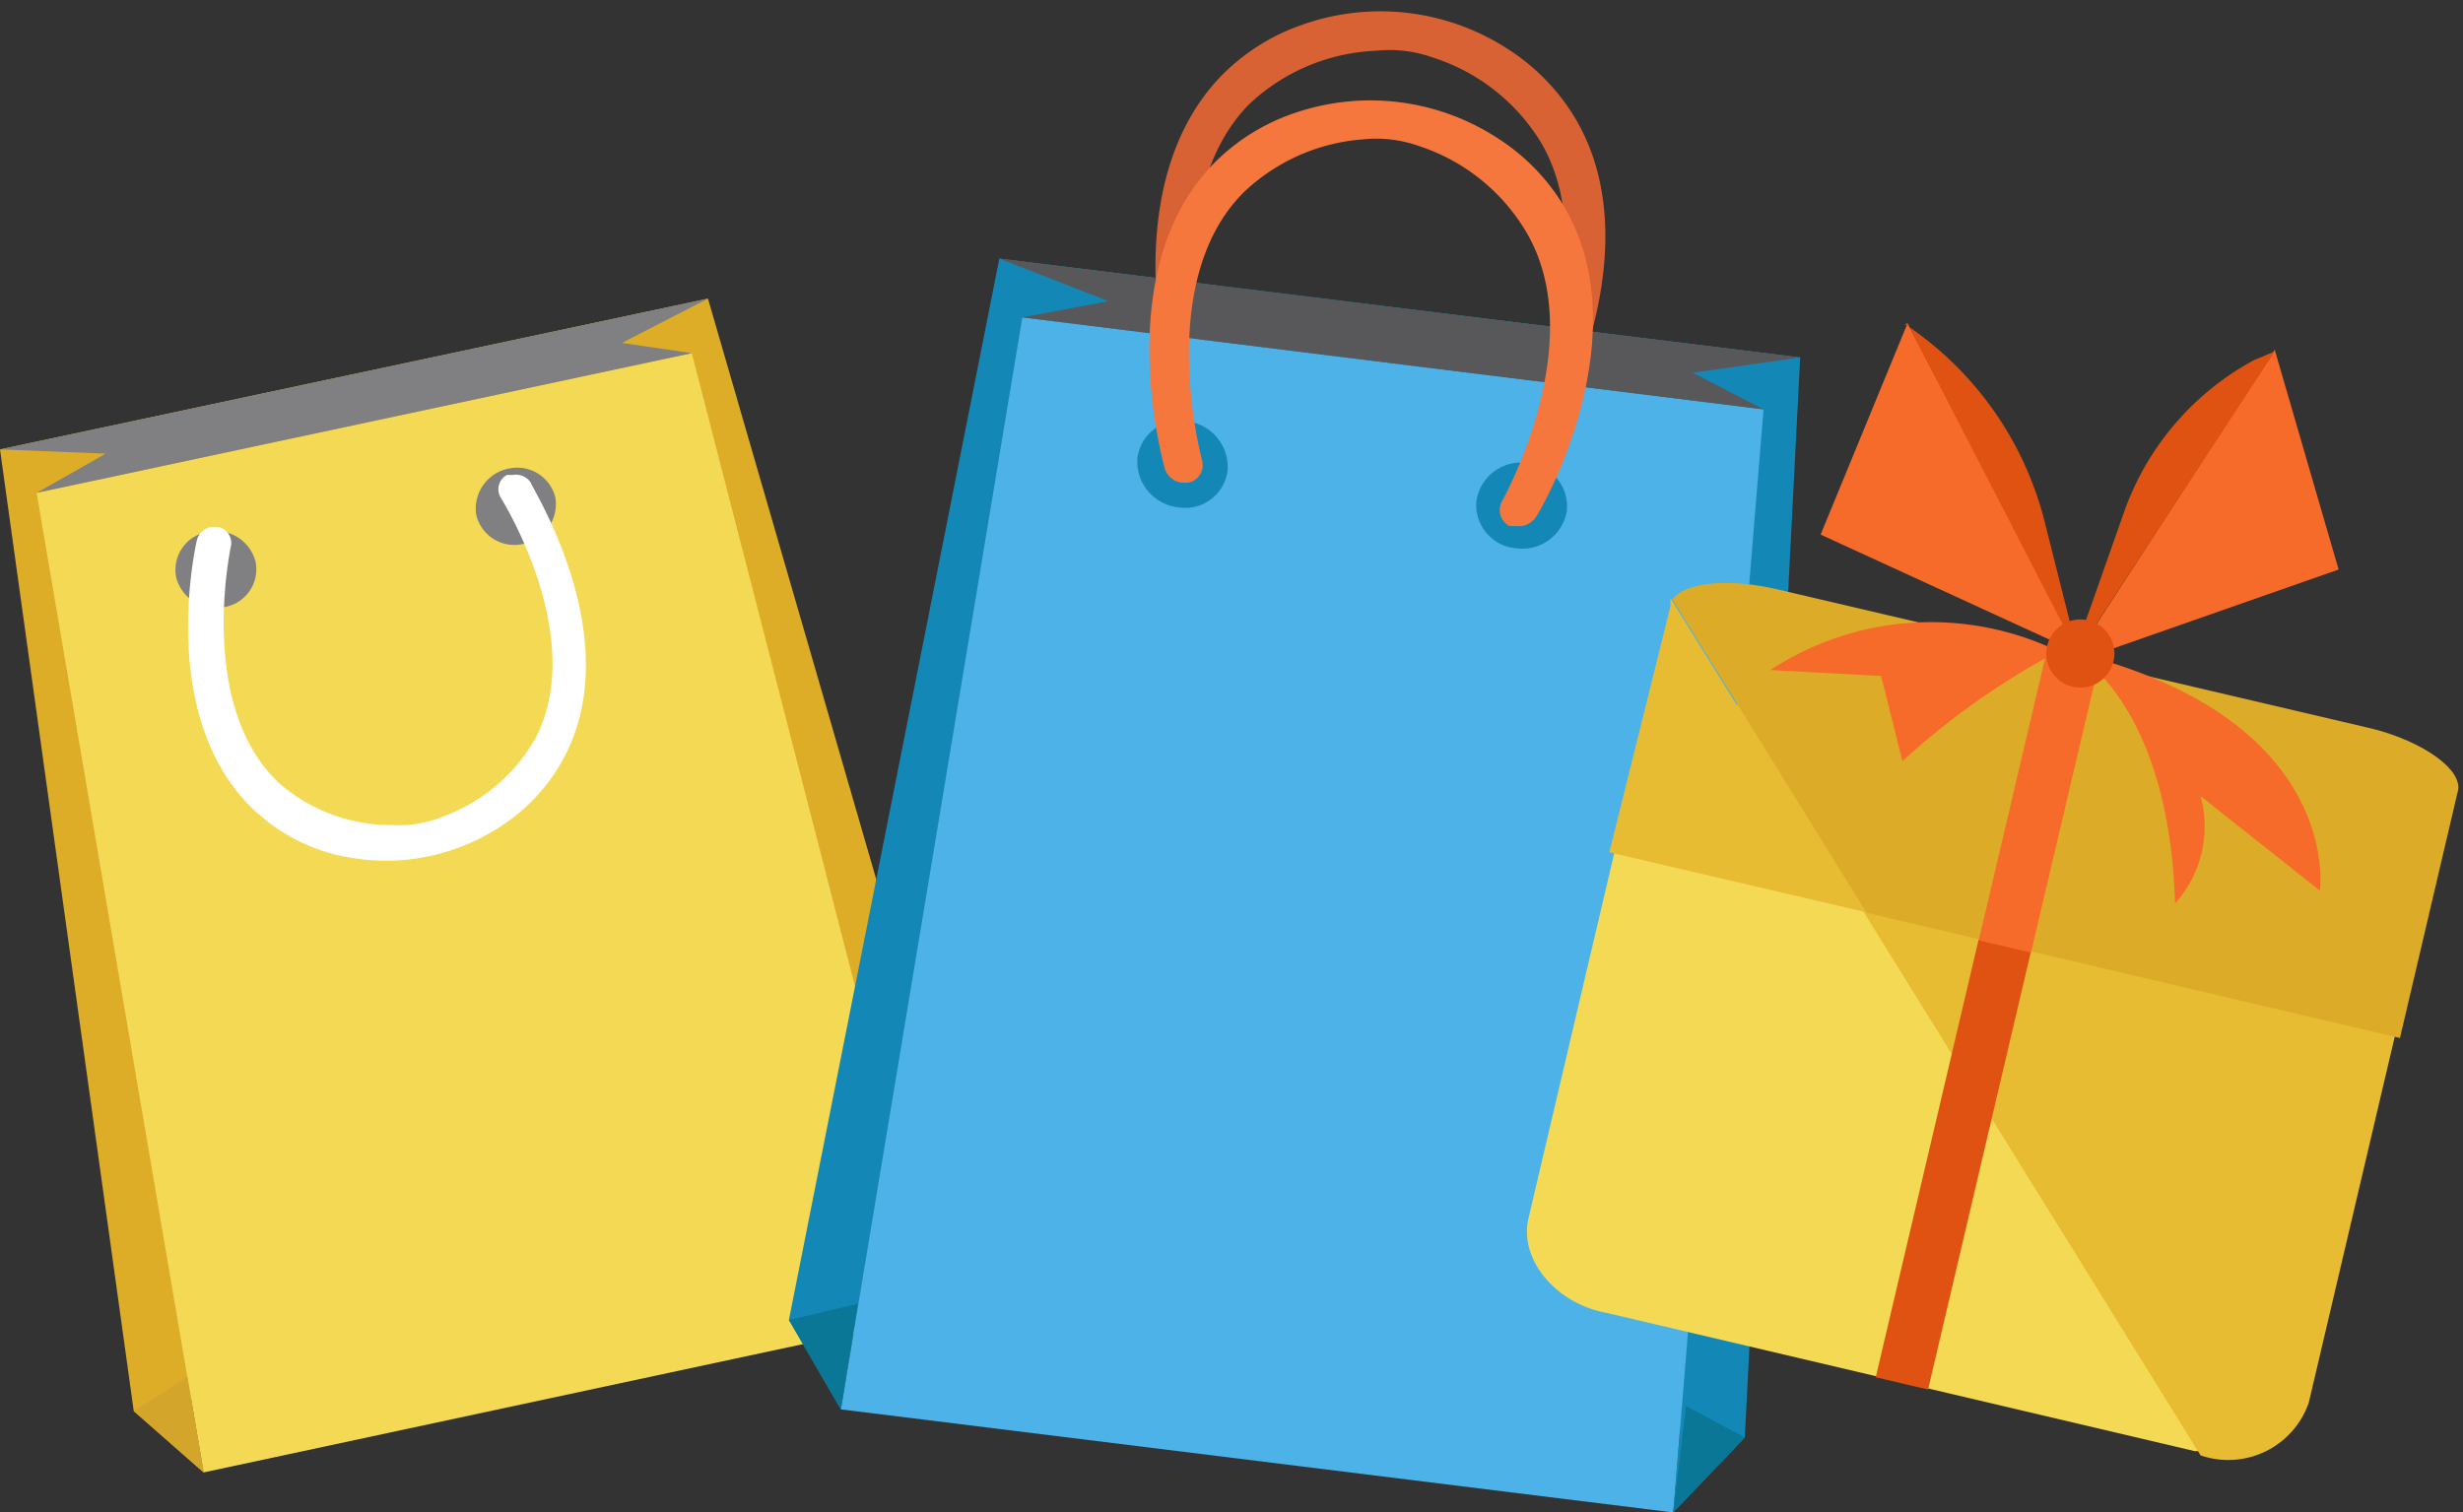<svg xmlns="http://www.w3.org/2000/svg" viewBox="0 -0.126 28.91 17.756"><rect x="0" y="-0.126" width="28.91" height="17.756" fill="#333333" stroke="none"/><title>Depositphotos_64856225_02</title><g data-name="Layer 2"><g data-name="1"><path fill="#ddad28" d="M8.31 3.38L0 5.15l1.57 11.29.82.72-.15-.87 8.57-1.82.22.84.45-.99L8.31 3.38z"/><path d="M6.81 9.66a2.22 2.22 0 0 1-.65.76 2.46 2.46 0 0 1-2.16.39 2.19 2.19 0 0 1-.87-.49c-1.18-1.1-.72-3.16-.7-3.25a.22.22 0 0 1 .17-.16h.07a.19.19 0 0 1 .16.23S2.4 9.07 3.4 10a2.06 2.06 0 0 0 1.34.5 1.35 1.35 0 0 0 .59-.11 2.07 2.07 0 0 0 1.09-.93C7.05 8.24 6 6.59 6 6.57a.19.19 0 0 1 .07-.27h.07a.21.21 0 0 1 .22.09c.05.05 1.18 1.83.45 3.27z" fill="#afafaf"/><path fill="#f4d954" d="M8.12 4.02L.43 5.66l1.96 11.5 8.64-1.85L8.12 4.02z"/><path d="M3 6.47a.45.45 0 0 1-.36.53.48.48 0 0 1-.57-.34.45.45 0 0 1 .36-.54.48.48 0 0 1 .57.35z" fill="#808082"/><path d="M6.52 5.72a.48.48 0 0 1-.38.54.46.46 0 0 1-.55-.34.48.48 0 0 1 .41-.55.46.46 0 0 1 .52.35z" fill="#808082"/><path fill="#808082" d="M0 5.15l1.24.05-.81.46 7.69-1.64-.82-.12 1.01-.52L0 5.15z"/><path d="M6.63 8.75a2.18 2.18 0 0 1-.63.74 2.46 2.46 0 0 1-2.16.39A2.16 2.16 0 0 1 3 9.4c-1.16-1.07-.71-3.09-.69-3.18a.21.21 0 0 1 .17-.16h.07a.19.19 0 0 1 .16.23s-.41 1.89.58 2.79a2 2 0 0 0 1.32.48 1.35 1.35 0 0 0 .59-.1 2.06 2.06 0 0 0 1.08-.91c.63-1.19-.39-2.81-.4-2.83a.19.19 0 0 1 .07-.27h.07a.21.21 0 0 1 .21.09c.01.06 1.13 1.8.4 3.21z" fill="#fff"/><path fill="#d3a62b" d="M1.57 16.44l.63-.4.19 1.12-.82-.72z"/><path fill="#d3a62b" d="M11.48 14.32l-.69-.11.24 1.1.45-.99z"/><path fill="#1388b7" d="M21.13 4.07l-9.4-1.16-2.47 12.46.61 1.05.16-.96 9.69 1.2-.08.97.84-.88.65-12.68z"/><path d="M18.5 1.28a2.47 2.47 0 0 0-.77-.81 2.75 2.75 0 0 0-2.46-.3 2.44 2.44 0 0 0-.94.6c-1.24 1.29-.61 3.56-.59 3.66a.24.24 0 0 0 .2.17H14a.22.22 0 0 0 .16-.27s-.57-2.12.49-3.22a2.3 2.3 0 0 1 1.5-.64 1.5 1.5 0 0 1 .67.08 2.31 2.31 0 0 1 1.27 1c.77 1.32-.28 3.22-.29 3.24a.22.22 0 0 0 .09.3h.08a.24.24 0 0 0 .24-.09c.04-.11 1.19-2.17.29-3.72z" fill="#d86233"/><path fill="#4db2e7" d="M20.7 4.68L12 3.6 9.87 16.42l9.77 1.21L20.7 4.68z"/><path d="M14.41 5.39a.5.5 0 0 1-.58.44.54.54 0 0 1-.48-.57.5.5 0 0 1 .58-.44.54.54 0 0 1 .48.57z" fill="#1388b7"/><path d="M18.39 5.88a.53.53 0 0 1-.6.43.51.51 0 0 1-.46-.56.53.53 0 0 1 .6-.44.51.51 0 0 1 .46.57z" fill="#1388b7"/><path fill="#585759" d="M11.73 2.91l1.28.5L12 3.6l8.7 1.08-.83-.43 1.26-.18-9.4-1.16z"/><path d="M18.36 2.3a2.43 2.43 0 0 0-.76-.79 2.74 2.74 0 0 0-2.43-.3 2.41 2.41 0 0 0-.92.58c-1.23 1.26-.6 3.49-.58 3.58a.24.24 0 0 0 .2.17h.08a.21.21 0 0 0 .16-.26s-.57-2.08.48-3.14A2.27 2.27 0 0 1 16 1.51a1.5 1.5 0 0 1 .66.08 2.29 2.29 0 0 1 1.25 1c.77 1.29-.27 3.15-.28 3.17a.21.21 0 0 0 .09.29h.08a.24.24 0 0 0 .23-.11c.08-.11 1.22-2.12.33-3.64z" fill="#f6773d"/><path fill="#0a7796" d="M9.26 15.37l.81-.19-.2 1.24-.61-1.05z"/><path fill="#0a7796" d="M20.48 16.75l-.69-.37-.15 1.25.84-.88z"/><path d="M20.36 8.12a1 1 0 0 0-1.14.61l-1.28 5.45c-.11.47.31 1 .93 1.11l6.89 1.62h.05z" fill="#f4d954"/><path d="M27.1 16.34l1.28-5.45c.11-.47-.31-1-.93-1.11l-6.89-1.63h-.19l5.46 8.81a1 1 0 0 0 1.27-.62z" fill="#e7bb32"/><path d="M28.17 12.06l.68-2.9c.06-.25-.41-.58-1-.73l-7-1.64c-.57-.13-1.07-.08-1.22.12l2.28 3.68z" fill="#dcac28"/><path d="M18.89 9.88l3 .7-2.28-3.68a.2.2 0 0 0 0 .08z" fill="#e7bb32"/><path fill="#df5212" d="M22.017 16.043l1.208-5.14.613.144-1.207 5.14z"/><path fill="#f66a2a" d="M23.226 10.914l.833-3.543.614.144-.834 3.543z"/><path fill="#f66a2a" d="M22.39 3.67l-1.02 2.48 3.05 1.4-2.03-3.88z"/><path d="M22.39 3.67l2 3.88L24 6a3.94 3.94 0 0 0-1.64-2.32z" fill="#df5212"/><path fill="#f66a2a" d="M26.7 3.98l.75 2.58-3.14 1.1 2.39-3.68z"/><path d="M26.7 4l-2.39 3.65.62-1.76a3.26 3.26 0 0 1 1.53-1.79z" fill="#df5212"/><path d="M20.78 7.74a3.44 3.44 0 0 1 3.38-.22 8.79 8.79 0 0 0-1.83 1.29l-.25-1z" fill="#f66a2a"/><path d="M24.34 7.53s1.12.58 1.19 2.95a1.35 1.35 0 0 0 .3-1.26l1.4 1.11s.29-2.01-2.89-2.8z" fill="#f66a2a"/><circle cx="24.42" cy="7.55" r=".4" transform="rotate(-76.77 24.417 7.549)" fill="#df5212"/></g></g></svg>